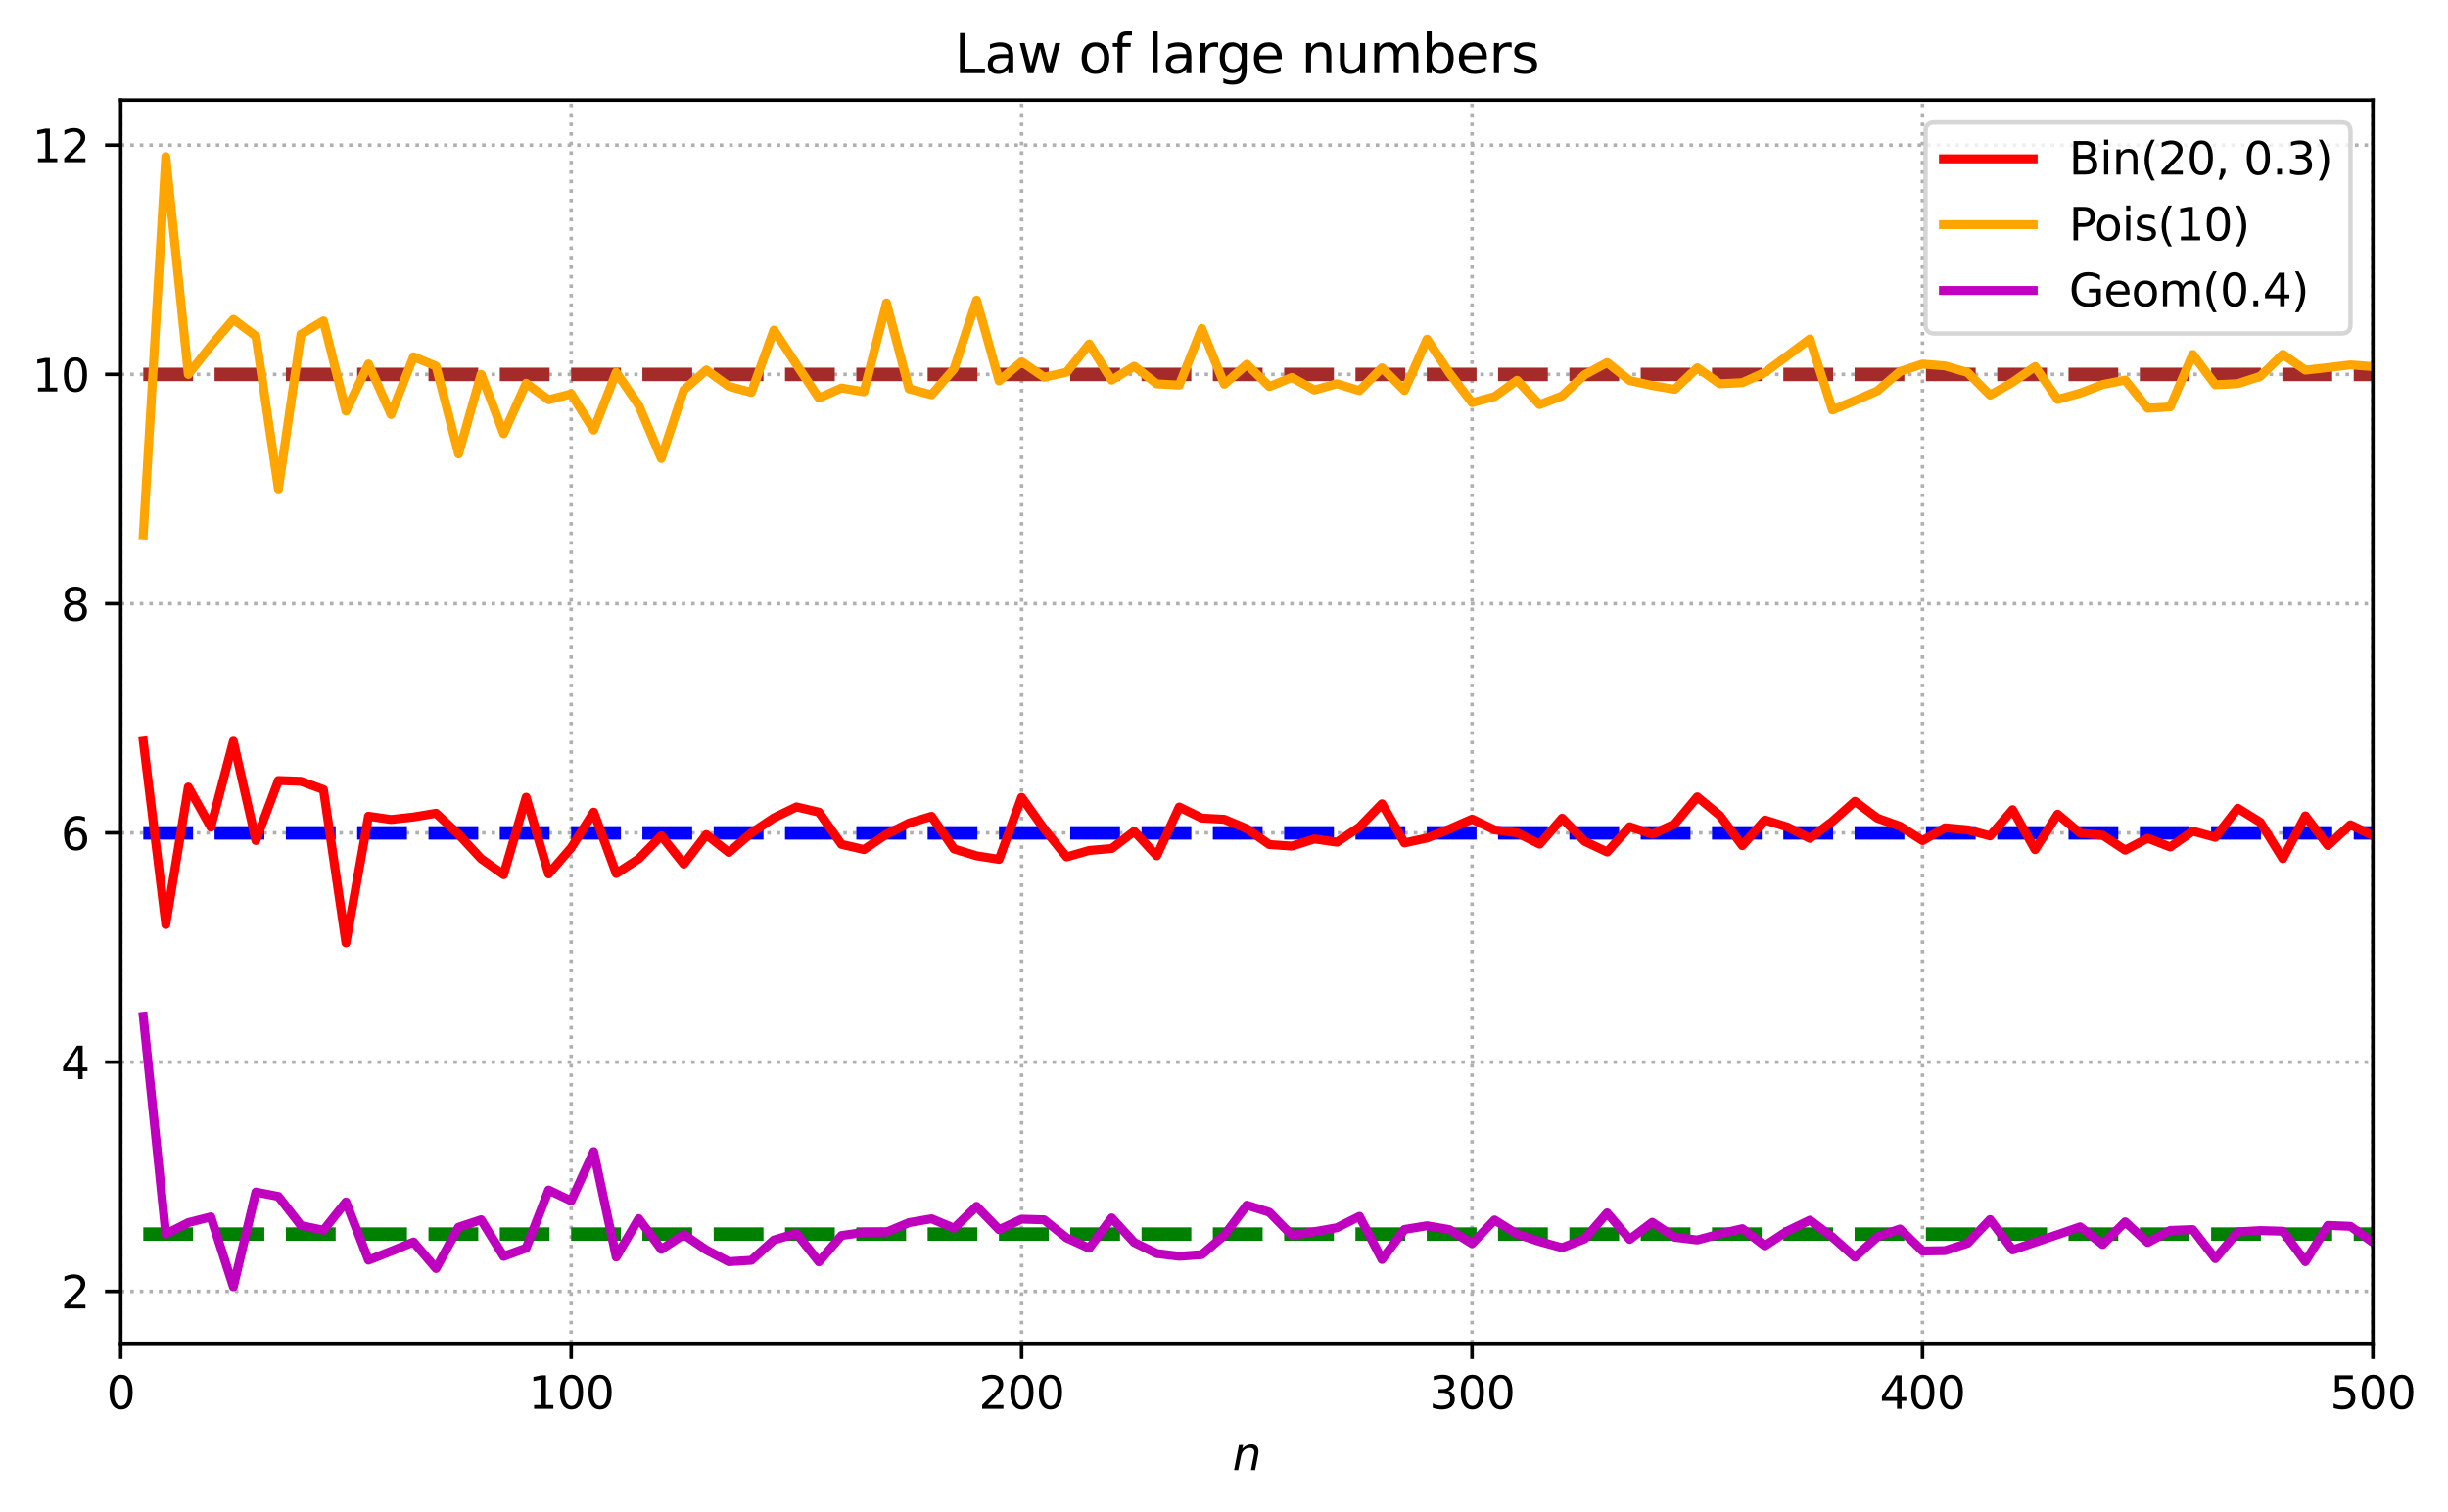<?xml version="1.0" encoding="utf-8" standalone="no"?>
<!DOCTYPE svg PUBLIC "-//W3C//DTD SVG 1.1//EN"
  "http://www.w3.org/Graphics/SVG/1.1/DTD/svg11.dtd">
<svg xmlns:xlink="http://www.w3.org/1999/xlink" width="545.869pt" height="337.074pt" viewBox="0 0 545.869 337.074" xmlns="http://www.w3.org/2000/svg" version="1.1">
 <defs>
  <style type="text/css">*{stroke-linejoin: round; stroke-linecap: butt}</style>
 </defs>
 <g id="figure_1">
  <g id="patch_1">
   <path d="M 0 337.074 
L 545.869 337.074 
L 545.869 0 
L 0 0 
z
" style="fill: #ffffff"/>
  </g>
  <g id="axes_1">
   <g id="patch_2">
    <path d="M 26.925 299.518 
L 529.125 299.518 
L 529.125 22.318 
L 26.925 22.318 
z
" style="fill: #ffffff"/>
   </g>
   <g id="matplotlib.axis_1">
    <g id="xtick_1">
     <g id="line2d_1">
      <path d="M 26.925 299.518 
L 26.925 22.318 
" clip-path="url(#p5596febbd7)" style="fill: none; stroke-dasharray: 0.8,1.32; stroke-dashoffset: 0; stroke: #b0b0b0; stroke-width: 0.8"/>
     </g>
     <g id="line2d_2">
      <defs>
       <path id="mf6dd2068f7" d="M 0 0 
L 0 3.5 
" style="stroke: #000000; stroke-width: 0.8"/>
      </defs>
      <g>
       <use xlink:href="#mf6dd2068f7" x="26.925" y="299.518" style="stroke: #000000; stroke-width: 0.8"/>
      </g>
     </g>
     <g id="text_1">
      <!-- 0 -->
      <g transform="translate(23.744 314.117) scale(0.1 -0.1)">
       <defs>
        <path id="DejaVuSans-30" d="M 2034 4250 
Q 1547 4250 1301 3770 
Q 1056 3291 1056 2328 
Q 1056 1369 1301 889 
Q 1547 409 2034 409 
Q 2525 409 2770 889 
Q 3016 1369 3016 2328 
Q 3016 3291 2770 3770 
Q 2525 4250 2034 4250 
z
M 2034 4750 
Q 2819 4750 3233 4129 
Q 3647 3509 3647 2328 
Q 3647 1150 3233 529 
Q 2819 -91 2034 -91 
Q 1250 -91 836 529 
Q 422 1150 422 2328 
Q 422 3509 836 4129 
Q 1250 4750 2034 4750 
z
" transform="scale(0.016)"/>
       </defs>
       <use xlink:href="#DejaVuSans-30"/>
      </g>
     </g>
    </g>
    <g id="xtick_2">
     <g id="line2d_3">
      <path d="M 127.365 299.518 
L 127.365 22.318 
" clip-path="url(#p5596febbd7)" style="fill: none; stroke-dasharray: 0.8,1.32; stroke-dashoffset: 0; stroke: #b0b0b0; stroke-width: 0.8"/>
     </g>
     <g id="line2d_4">
      <g>
       <use xlink:href="#mf6dd2068f7" x="127.365" y="299.518" style="stroke: #000000; stroke-width: 0.8"/>
      </g>
     </g>
     <g id="text_2">
      <!-- 100 -->
      <g transform="translate(117.821 314.117) scale(0.1 -0.1)">
       <defs>
        <path id="DejaVuSans-31" d="M 794 531 
L 1825 531 
L 1825 4091 
L 703 3866 
L 703 4441 
L 1819 4666 
L 2450 4666 
L 2450 531 
L 3481 531 
L 3481 0 
L 794 0 
L 794 531 
z
" transform="scale(0.016)"/>
       </defs>
       <use xlink:href="#DejaVuSans-31"/>
       <use xlink:href="#DejaVuSans-30" x="63.623"/>
       <use xlink:href="#DejaVuSans-30" x="127.246"/>
      </g>
     </g>
    </g>
    <g id="xtick_3">
     <g id="line2d_5">
      <path d="M 227.805 299.518 
L 227.805 22.318 
" clip-path="url(#p5596febbd7)" style="fill: none; stroke-dasharray: 0.8,1.32; stroke-dashoffset: 0; stroke: #b0b0b0; stroke-width: 0.8"/>
     </g>
     <g id="line2d_6">
      <g>
       <use xlink:href="#mf6dd2068f7" x="227.805" y="299.518" style="stroke: #000000; stroke-width: 0.8"/>
      </g>
     </g>
     <g id="text_3">
      <!-- 200 -->
      <g transform="translate(218.261 314.117) scale(0.1 -0.1)">
       <defs>
        <path id="DejaVuSans-32" d="M 1228 531 
L 3431 531 
L 3431 0 
L 469 0 
L 469 531 
Q 828 903 1448 1529 
Q 2069 2156 2228 2338 
Q 2531 2678 2651 2914 
Q 2772 3150 2772 3378 
Q 2772 3750 2511 3984 
Q 2250 4219 1831 4219 
Q 1534 4219 1204 4116 
Q 875 4013 500 3803 
L 500 4441 
Q 881 4594 1212 4672 
Q 1544 4750 1819 4750 
Q 2544 4750 2975 4387 
Q 3406 4025 3406 3419 
Q 3406 3131 3298 2873 
Q 3191 2616 2906 2266 
Q 2828 2175 2409 1742 
Q 1991 1309 1228 531 
z
" transform="scale(0.016)"/>
       </defs>
       <use xlink:href="#DejaVuSans-32"/>
       <use xlink:href="#DejaVuSans-30" x="63.623"/>
       <use xlink:href="#DejaVuSans-30" x="127.246"/>
      </g>
     </g>
    </g>
    <g id="xtick_4">
     <g id="line2d_7">
      <path d="M 328.245 299.518 
L 328.245 22.318 
" clip-path="url(#p5596febbd7)" style="fill: none; stroke-dasharray: 0.8,1.32; stroke-dashoffset: 0; stroke: #b0b0b0; stroke-width: 0.8"/>
     </g>
     <g id="line2d_8">
      <g>
       <use xlink:href="#mf6dd2068f7" x="328.245" y="299.518" style="stroke: #000000; stroke-width: 0.8"/>
      </g>
     </g>
     <g id="text_4">
      <!-- 300 -->
      <g transform="translate(318.701 314.117) scale(0.1 -0.1)">
       <defs>
        <path id="DejaVuSans-33" d="M 2597 2516 
Q 3050 2419 3304 2112 
Q 3559 1806 3559 1356 
Q 3559 666 3084 287 
Q 2609 -91 1734 -91 
Q 1441 -91 1130 -33 
Q 819 25 488 141 
L 488 750 
Q 750 597 1062 519 
Q 1375 441 1716 441 
Q 2309 441 2620 675 
Q 2931 909 2931 1356 
Q 2931 1769 2642 2001 
Q 2353 2234 1838 2234 
L 1294 2234 
L 1294 2753 
L 1863 2753 
Q 2328 2753 2575 2939 
Q 2822 3125 2822 3475 
Q 2822 3834 2567 4026 
Q 2313 4219 1838 4219 
Q 1578 4219 1281 4162 
Q 984 4106 628 3988 
L 628 4550 
Q 988 4650 1302 4700 
Q 1616 4750 1894 4750 
Q 2613 4750 3031 4423 
Q 3450 4097 3450 3541 
Q 3450 3153 3228 2886 
Q 3006 2619 2597 2516 
z
" transform="scale(0.016)"/>
       </defs>
       <use xlink:href="#DejaVuSans-33"/>
       <use xlink:href="#DejaVuSans-30" x="63.623"/>
       <use xlink:href="#DejaVuSans-30" x="127.246"/>
      </g>
     </g>
    </g>
    <g id="xtick_5">
     <g id="line2d_9">
      <path d="M 428.685 299.518 
L 428.685 22.318 
" clip-path="url(#p5596febbd7)" style="fill: none; stroke-dasharray: 0.8,1.32; stroke-dashoffset: 0; stroke: #b0b0b0; stroke-width: 0.8"/>
     </g>
     <g id="line2d_10">
      <g>
       <use xlink:href="#mf6dd2068f7" x="428.685" y="299.518" style="stroke: #000000; stroke-width: 0.8"/>
      </g>
     </g>
     <g id="text_5">
      <!-- 400 -->
      <g transform="translate(419.141 314.117) scale(0.1 -0.1)">
       <defs>
        <path id="DejaVuSans-34" d="M 2419 4116 
L 825 1625 
L 2419 1625 
L 2419 4116 
z
M 2253 4666 
L 3047 4666 
L 3047 1625 
L 3713 1625 
L 3713 1100 
L 3047 1100 
L 3047 0 
L 2419 0 
L 2419 1100 
L 313 1100 
L 313 1709 
L 2253 4666 
z
" transform="scale(0.016)"/>
       </defs>
       <use xlink:href="#DejaVuSans-34"/>
       <use xlink:href="#DejaVuSans-30" x="63.623"/>
       <use xlink:href="#DejaVuSans-30" x="127.246"/>
      </g>
     </g>
    </g>
    <g id="xtick_6">
     <g id="line2d_11">
      <path d="M 529.125 299.518 
L 529.125 22.318 
" clip-path="url(#p5596febbd7)" style="fill: none; stroke-dasharray: 0.8,1.32; stroke-dashoffset: 0; stroke: #b0b0b0; stroke-width: 0.8"/>
     </g>
     <g id="line2d_12">
      <g>
       <use xlink:href="#mf6dd2068f7" x="529.125" y="299.518" style="stroke: #000000; stroke-width: 0.8"/>
      </g>
     </g>
     <g id="text_6">
      <!-- 500 -->
      <g transform="translate(519.581 314.117) scale(0.1 -0.1)">
       <defs>
        <path id="DejaVuSans-35" d="M 691 4666 
L 3169 4666 
L 3169 4134 
L 1269 4134 
L 1269 2991 
Q 1406 3038 1543 3061 
Q 1681 3084 1819 3084 
Q 2600 3084 3056 2656 
Q 3513 2228 3513 1497 
Q 3513 744 3044 326 
Q 2575 -91 1722 -91 
Q 1428 -91 1123 -41 
Q 819 9 494 109 
L 494 744 
Q 775 591 1075 516 
Q 1375 441 1709 441 
Q 2250 441 2565 725 
Q 2881 1009 2881 1497 
Q 2881 1984 2565 2268 
Q 2250 2553 1709 2553 
Q 1456 2553 1204 2497 
Q 953 2441 691 2322 
L 691 4666 
z
" transform="scale(0.016)"/>
       </defs>
       <use xlink:href="#DejaVuSans-35"/>
       <use xlink:href="#DejaVuSans-30" x="63.623"/>
       <use xlink:href="#DejaVuSans-30" x="127.246"/>
      </g>
     </g>
    </g>
    <g id="text_7">
     <!-- $n$ -->
     <g transform="translate(274.825 327.795) scale(0.1 -0.1)">
      <defs>
       <path id="DejaVuSans-Oblique-6e" d="M 3566 2113 
L 3156 0 
L 2578 0 
L 2988 2091 
Q 3016 2238 3031 2350 
Q 3047 2463 3047 2528 
Q 3047 2791 2881 2937 
Q 2716 3084 2419 3084 
Q 1956 3084 1622 2776 
Q 1288 2469 1184 1941 
L 800 0 
L 225 0 
L 903 3500 
L 1478 3500 
L 1363 2950 
Q 1603 3253 1940 3418 
Q 2278 3584 2650 3584 
Q 3113 3584 3367 3334 
Q 3622 3084 3622 2631 
Q 3622 2519 3608 2391 
Q 3594 2263 3566 2113 
z
" transform="scale(0.016)"/>
      </defs>
      <use xlink:href="#DejaVuSans-Oblique-6e"/>
     </g>
    </g>
   </g>
   <g id="matplotlib.axis_2">
    <g id="ytick_1">
     <g id="line2d_13">
      <path d="M 26.925 287.94 
L 529.125 287.94 
" clip-path="url(#p5596febbd7)" style="fill: none; stroke-dasharray: 0.8,1.32; stroke-dashoffset: 0; stroke: #b0b0b0; stroke-width: 0.8"/>
     </g>
     <g id="line2d_14">
      <defs>
       <path id="md8f1f4a4c4" d="M 0 0 
L -3.5 0 
" style="stroke: #000000; stroke-width: 0.8"/>
      </defs>
      <g>
       <use xlink:href="#md8f1f4a4c4" x="26.925" y="287.94" style="stroke: #000000; stroke-width: 0.8"/>
      </g>
     </g>
     <g id="text_8">
      <!-- 2 -->
      <g transform="translate(13.562 291.74) scale(0.1 -0.1)">
       <use xlink:href="#DejaVuSans-32"/>
      </g>
     </g>
    </g>
    <g id="ytick_2">
     <g id="line2d_15">
      <path d="M 26.925 236.825 
L 529.125 236.825 
" clip-path="url(#p5596febbd7)" style="fill: none; stroke-dasharray: 0.8,1.32; stroke-dashoffset: 0; stroke: #b0b0b0; stroke-width: 0.8"/>
     </g>
     <g id="line2d_16">
      <g>
       <use xlink:href="#md8f1f4a4c4" x="26.925" y="236.825" style="stroke: #000000; stroke-width: 0.8"/>
      </g>
     </g>
     <g id="text_9">
      <!-- 4 -->
      <g transform="translate(13.562 240.624) scale(0.1 -0.1)">
       <use xlink:href="#DejaVuSans-34"/>
      </g>
     </g>
    </g>
    <g id="ytick_3">
     <g id="line2d_17">
      <path d="M 26.925 185.709 
L 529.125 185.709 
" clip-path="url(#p5596febbd7)" style="fill: none; stroke-dasharray: 0.8,1.32; stroke-dashoffset: 0; stroke: #b0b0b0; stroke-width: 0.8"/>
     </g>
     <g id="line2d_18">
      <g>
       <use xlink:href="#md8f1f4a4c4" x="26.925" y="185.709" style="stroke: #000000; stroke-width: 0.8"/>
      </g>
     </g>
     <g id="text_10">
      <!-- 6 -->
      <g transform="translate(13.562 189.508) scale(0.1 -0.1)">
       <defs>
        <path id="DejaVuSans-36" d="M 2113 2584 
Q 1688 2584 1439 2293 
Q 1191 2003 1191 1497 
Q 1191 994 1439 701 
Q 1688 409 2113 409 
Q 2538 409 2786 701 
Q 3034 994 3034 1497 
Q 3034 2003 2786 2293 
Q 2538 2584 2113 2584 
z
M 3366 4563 
L 3366 3988 
Q 3128 4100 2886 4159 
Q 2644 4219 2406 4219 
Q 1781 4219 1451 3797 
Q 1122 3375 1075 2522 
Q 1259 2794 1537 2939 
Q 1816 3084 2150 3084 
Q 2853 3084 3261 2657 
Q 3669 2231 3669 1497 
Q 3669 778 3244 343 
Q 2819 -91 2113 -91 
Q 1303 -91 875 529 
Q 447 1150 447 2328 
Q 447 3434 972 4092 
Q 1497 4750 2381 4750 
Q 2619 4750 2861 4703 
Q 3103 4656 3366 4563 
z
" transform="scale(0.016)"/>
       </defs>
       <use xlink:href="#DejaVuSans-36"/>
      </g>
     </g>
    </g>
    <g id="ytick_4">
     <g id="line2d_19">
      <path d="M 26.925 134.594 
L 529.125 134.594 
" clip-path="url(#p5596febbd7)" style="fill: none; stroke-dasharray: 0.8,1.32; stroke-dashoffset: 0; stroke: #b0b0b0; stroke-width: 0.8"/>
     </g>
     <g id="line2d_20">
      <g>
       <use xlink:href="#md8f1f4a4c4" x="26.925" y="134.594" style="stroke: #000000; stroke-width: 0.8"/>
      </g>
     </g>
     <g id="text_11">
      <!-- 8 -->
      <g transform="translate(13.562 138.393) scale(0.1 -0.1)">
       <defs>
        <path id="DejaVuSans-38" d="M 2034 2216 
Q 1584 2216 1326 1975 
Q 1069 1734 1069 1313 
Q 1069 891 1326 650 
Q 1584 409 2034 409 
Q 2484 409 2743 651 
Q 3003 894 3003 1313 
Q 3003 1734 2745 1975 
Q 2488 2216 2034 2216 
z
M 1403 2484 
Q 997 2584 770 2862 
Q 544 3141 544 3541 
Q 544 4100 942 4425 
Q 1341 4750 2034 4750 
Q 2731 4750 3128 4425 
Q 3525 4100 3525 3541 
Q 3525 3141 3298 2862 
Q 3072 2584 2669 2484 
Q 3125 2378 3379 2068 
Q 3634 1759 3634 1313 
Q 3634 634 3220 271 
Q 2806 -91 2034 -91 
Q 1263 -91 848 271 
Q 434 634 434 1313 
Q 434 1759 690 2068 
Q 947 2378 1403 2484 
z
M 1172 3481 
Q 1172 3119 1398 2916 
Q 1625 2713 2034 2713 
Q 2441 2713 2670 2916 
Q 2900 3119 2900 3481 
Q 2900 3844 2670 4047 
Q 2441 4250 2034 4250 
Q 1625 4250 1398 4047 
Q 1172 3844 1172 3481 
z
" transform="scale(0.016)"/>
       </defs>
       <use xlink:href="#DejaVuSans-38"/>
      </g>
     </g>
    </g>
    <g id="ytick_5">
     <g id="line2d_21">
      <path d="M 26.925 83.478 
L 529.125 83.478 
" clip-path="url(#p5596febbd7)" style="fill: none; stroke-dasharray: 0.8,1.32; stroke-dashoffset: 0; stroke: #b0b0b0; stroke-width: 0.8"/>
     </g>
     <g id="line2d_22">
      <g>
       <use xlink:href="#md8f1f4a4c4" x="26.925" y="83.478" style="stroke: #000000; stroke-width: 0.8"/>
      </g>
     </g>
     <g id="text_12">
      <!-- 10 -->
      <g transform="translate(7.2 87.277) scale(0.1 -0.1)">
       <use xlink:href="#DejaVuSans-31"/>
       <use xlink:href="#DejaVuSans-30" x="63.623"/>
      </g>
     </g>
    </g>
    <g id="ytick_6">
     <g id="line2d_23">
      <path d="M 26.925 32.362 
L 529.125 32.362 
" clip-path="url(#p5596febbd7)" style="fill: none; stroke-dasharray: 0.8,1.32; stroke-dashoffset: 0; stroke: #b0b0b0; stroke-width: 0.8"/>
     </g>
     <g id="line2d_24">
      <g>
       <use xlink:href="#md8f1f4a4c4" x="26.925" y="32.362" style="stroke: #000000; stroke-width: 0.8"/>
      </g>
     </g>
     <g id="text_13">
      <!-- 12 -->
      <g transform="translate(7.2 36.162) scale(0.1 -0.1)">
       <use xlink:href="#DejaVuSans-31"/>
       <use xlink:href="#DejaVuSans-32" x="63.623"/>
      </g>
     </g>
    </g>
   </g>
   <g id="line2d_25">
    <path d="M 31.947 185.709 
L 529.125 185.709 
" clip-path="url(#p5596febbd7)" style="fill: none; stroke-dasharray: 11.1,4.8; stroke-dashoffset: 0; stroke: #0000ff; stroke-width: 3"/>
   </g>
   <g id="line2d_26">
    <path d="M 31.947 165.263 
L 36.969 206.155 
L 41.991 175.486 
L 47.013 184.431 
L 52.035 165.263 
L 57.057 187.413 
L 62.079 174.026 
L 67.101 174.208 
L 72.123 176.054 
L 77.145 210.245 
L 82.167 181.992 
L 87.189 182.727 
L 92.211 182.17 
L 97.233 181.328 
L 102.255 186.05 
L 107.277 191.46 
L 112.299 195.03 
L 117.321 177.758 
L 122.343 194.856 
L 127.365 189.032 
L 132.387 181.084 
L 137.409 194.771 
L 142.431 191.487 
L 147.453 186.348 
L 152.475 192.661 
L 157.497 186.102 
L 162.519 190.063 
L 167.541 185.709 
L 172.563 182.36 
L 177.585 179.916 
L 182.607 181.092 
L 187.629 188.265 
L 192.651 189.427 
L 197.673 186.01 
L 202.695 183.519 
L 207.717 182.018 
L 212.739 189.301 
L 217.761 190.821 
L 222.783 191.607 
L 227.805 177.786 
L 232.827 184.836 
L 237.849 191.064 
L 242.871 189.632 
L 247.893 189.194 
L 252.915 185.368 
L 257.937 190.821 
L 262.959 179.945 
L 267.981 182.408 
L 273.003 182.684 
L 278.025 184.789 
L 283.047 188.315 
L 288.069 188.658 
L 293.091 187.059 
L 298.113 187.792 
L 303.135 184.408 
L 308.157 179.228 
L 313.179 187.951 
L 318.201 186.855 
L 323.223 184.843 
L 328.245 182.642 
L 333.267 185.039 
L 338.289 185.709 
L 343.311 188.224 
L 348.333 182.435 
L 353.355 187.597 
L 358.377 189.969 
L 363.399 184.336 
L 368.421 186.01 
L 373.443 183.709 
L 378.465 177.677 
L 383.487 181.822 
L 388.509 188.549 
L 393.531 182.838 
L 398.553 184.397 
L 403.575 186.936 
L 408.597 183.153 
L 413.619 178.673 
L 418.641 182.433 
L 423.663 184.221 
L 428.685 187.434 
L 433.707 184.573 
L 438.729 185.024 
L 443.751 186.387 
L 448.773 180.537 
L 453.795 189.438 
L 458.817 181.549 
L 463.839 185.768 
L 468.861 186.232 
L 473.883 189.557 
L 478.905 186.902 
L 483.927 188.855 
L 488.949 185.32 
L 493.971 186.699 
L 498.993 180.217 
L 504.015 183.342 
L 509.037 191.46 
L 514.059 181.915 
L 519.081 188.526 
L 524.103 183.902 
L 529.125 186.323 
" clip-path="url(#p5596febbd7)" style="fill: none; stroke: #ff0000; stroke-width: 2; stroke-linecap: square"/>
   </g>
   <g id="line2d_27">
    <path d="M 31.947 83.478 
L 529.125 83.478 
" clip-path="url(#p5596febbd7)" style="fill: none; stroke-dasharray: 11.1,4.8; stroke-dashoffset: 0; stroke: #a52a2a; stroke-width: 3"/>
   </g>
   <g id="line2d_28">
    <path d="M 31.947 119.259 
L 36.969 34.918 
L 41.991 83.478 
L 47.013 77.089 
L 52.035 71.21 
L 57.057 74.959 
L 62.079 109.036 
L 67.101 74.533 
L 72.123 71.551 
L 77.145 91.656 
L 82.167 81.155 
L 87.189 92.423 
L 92.211 79.546 
L 97.233 81.652 
L 102.255 101.198 
L 107.277 83.478 
L 112.299 96.708 
L 117.321 85.466 
L 122.343 89.128 
L 127.365 87.823 
L 132.387 95.892 
L 137.409 83.013 
L 142.431 90.367 
L 147.453 102.22 
L 152.475 86.954 
L 157.497 82.495 
L 162.519 86.128 
L 167.541 87.494 
L 172.563 73.607 
L 177.585 81.263 
L 182.607 88.754 
L 187.629 86.513 
L 192.651 87.35 
L 197.673 67.542 
L 202.695 86.691 
L 207.717 88.022 
L 212.739 82.235 
L 217.761 66.933 
L 222.783 84.92 
L 227.805 80.667 
L 232.827 84.101 
L 237.849 82.991 
L 242.871 76.702 
L 247.893 84.756 
L 252.915 81.661 
L 257.937 85.589 
L 262.959 85.871 
L 267.981 73.255 
L 273.003 85.669 
L 278.025 81.229 
L 283.047 86.184 
L 288.069 84.166 
L 293.091 86.95 
L 298.113 85.56 
L 303.135 87.103 
L 308.157 82.018 
L 313.179 87.065 
L 318.201 75.634 
L 323.223 83.218 
L 328.245 89.782 
L 333.267 88.422 
L 338.289 84.797 
L 343.311 90.212 
L 348.333 88.27 
L 353.355 83.557 
L 358.377 80.845 
L 363.399 84.851 
L 368.421 85.959 
L 373.443 86.812 
L 378.465 82.018 
L 383.487 85.566 
L 388.509 85.324 
L 393.531 83.058 
L 398.553 79.333 
L 403.575 75.572 
L 408.597 91.414 
L 413.619 89.32 
L 418.641 87.148 
L 423.663 82.831 
L 428.685 81.178 
L 433.707 81.585 
L 438.729 83.042 
L 443.751 88.097 
L 448.773 85.243 
L 453.795 81.734 
L 458.817 89.065 
L 463.839 87.649 
L 468.861 85.743 
L 473.883 84.741 
L 478.905 91.032 
L 483.927 90.724 
L 488.949 79.033 
L 493.971 85.786 
L 498.993 85.544 
L 504.015 83.908 
L 509.037 79.005 
L 514.059 82.529 
L 519.081 81.965 
L 524.103 81.361 
L 529.125 81.74 
" clip-path="url(#p5596febbd7)" style="fill: none; stroke: #ffa500; stroke-width: 2; stroke-linecap: square"/>
   </g>
   <g id="line2d_29">
    <path d="M 31.947 275.162 
L 529.125 275.162 
" clip-path="url(#p5596febbd7)" style="fill: none; stroke-dasharray: 11.1,4.8; stroke-dashoffset: 0; stroke: #008000; stroke-width: 3"/>
   </g>
   <g id="line2d_30">
    <path d="M 31.947 226.602 
L 36.969 275.162 
L 41.991 272.606 
L 47.013 271.328 
L 52.035 286.918 
L 57.057 265.79 
L 62.079 266.764 
L 67.101 273.245 
L 72.123 274.31 
L 77.145 268.005 
L 82.167 280.97 
L 87.189 278.995 
L 92.211 276.931 
L 97.233 282.829 
L 102.255 273.628 
L 107.277 271.967 
L 112.299 280.123 
L 117.321 278.285 
L 122.343 265.342 
L 127.365 267.75 
L 132.387 256.784 
L 137.409 280.273 
L 142.431 271.717 
L 147.453 278.569 
L 152.475 275.264 
L 157.497 278.7 
L 162.519 281.314 
L 167.541 281.003 
L 172.563 276.483 
L 177.585 274.991 
L 182.607 281.345 
L 187.629 275.481 
L 192.651 274.774 
L 197.673 274.711 
L 202.695 272.606 
L 207.717 271.754 
L 212.739 273.849 
L 217.761 268.974 
L 222.783 274.179 
L 227.805 271.839 
L 232.827 271.982 
L 237.849 276.013 
L 242.871 278.312 
L 247.893 271.56 
L 252.915 277.036 
L 257.937 279.495 
L 262.959 280.11 
L 267.981 279.741 
L 273.003 275.422 
L 278.025 268.721 
L 283.047 270.301 
L 288.069 275.456 
L 293.091 274.631 
L 298.113 273.742 
L 303.135 271.212 
L 308.157 280.821 
L 313.179 274.13 
L 318.201 273.311 
L 323.223 274.165 
L 328.245 277.291 
L 333.267 272.019 
L 338.289 275.162 
L 343.311 276.825 
L 348.333 278.197 
L 353.355 276.223 
L 358.377 270.437 
L 363.399 276.344 
L 368.421 272.531 
L 373.443 275.865 
L 378.465 276.476 
L 383.487 275.126 
L 388.509 273.955 
L 393.531 277.787 
L 398.553 274.471 
L 403.575 272.061 
L 408.597 275.834 
L 413.619 280.306 
L 418.641 275.751 
L 423.663 274.029 
L 428.685 278.931 
L 433.707 278.853 
L 438.729 277.219 
L 443.751 271.928 
L 448.773 278.691 
L 453.795 276.996 
L 458.817 275.28 
L 463.839 273.546 
L 468.861 277.485 
L 473.883 272.433 
L 478.905 277.036 
L 483.927 274.347 
L 488.949 274.161 
L 493.971 280.63 
L 498.993 274.672 
L 504.015 274.381 
L 509.037 274.523 
L 514.059 281.301 
L 519.081 273.232 
L 524.103 273.432 
L 529.125 277.002 
" clip-path="url(#p5596febbd7)" style="fill: none; stroke: #bf00bf; stroke-width: 2; stroke-linecap: square"/>
   </g>
   <g id="patch_3">
    <path d="M 26.925 299.518 
L 26.925 22.318 
" style="fill: none; stroke: #000000; stroke-width: 0.8; stroke-linejoin: miter; stroke-linecap: square"/>
   </g>
   <g id="patch_4">
    <path d="M 529.125 299.518 
L 529.125 22.318 
" style="fill: none; stroke: #000000; stroke-width: 0.8; stroke-linejoin: miter; stroke-linecap: square"/>
   </g>
   <g id="patch_5">
    <path d="M 26.925 299.518 
L 529.125 299.518 
" style="fill: none; stroke: #000000; stroke-width: 0.8; stroke-linejoin: miter; stroke-linecap: square"/>
   </g>
   <g id="patch_6">
    <path d="M 26.925 22.318 
L 529.125 22.318 
" style="fill: none; stroke: #000000; stroke-width: 0.8; stroke-linejoin: miter; stroke-linecap: square"/>
   </g>
   <g id="text_14">
    <!-- Law of large numbers -->
    <g transform="translate(212.845 16.318) scale(0.12 -0.12)">
     <defs>
      <path id="DejaVuSans-4c" d="M 628 4666 
L 1259 4666 
L 1259 531 
L 3531 531 
L 3531 0 
L 628 0 
L 628 4666 
z
" transform="scale(0.016)"/>
      <path id="DejaVuSans-61" d="M 2194 1759 
Q 1497 1759 1228 1600 
Q 959 1441 959 1056 
Q 959 750 1161 570 
Q 1363 391 1709 391 
Q 2188 391 2477 730 
Q 2766 1069 2766 1631 
L 2766 1759 
L 2194 1759 
z
M 3341 1997 
L 3341 0 
L 2766 0 
L 2766 531 
Q 2569 213 2275 61 
Q 1981 -91 1556 -91 
Q 1019 -91 701 211 
Q 384 513 384 1019 
Q 384 1609 779 1909 
Q 1175 2209 1959 2209 
L 2766 2209 
L 2766 2266 
Q 2766 2663 2505 2880 
Q 2244 3097 1772 3097 
Q 1472 3097 1187 3025 
Q 903 2953 641 2809 
L 641 3341 
Q 956 3463 1253 3523 
Q 1550 3584 1831 3584 
Q 2591 3584 2966 3190 
Q 3341 2797 3341 1997 
z
" transform="scale(0.016)"/>
      <path id="DejaVuSans-77" d="M 269 3500 
L 844 3500 
L 1563 769 
L 2278 3500 
L 2956 3500 
L 3675 769 
L 4391 3500 
L 4966 3500 
L 4050 0 
L 3372 0 
L 2619 2869 
L 1863 0 
L 1184 0 
L 269 3500 
z
" transform="scale(0.016)"/>
      <path id="DejaVuSans-20" transform="scale(0.016)"/>
      <path id="DejaVuSans-6f" d="M 1959 3097 
Q 1497 3097 1228 2736 
Q 959 2375 959 1747 
Q 959 1119 1226 758 
Q 1494 397 1959 397 
Q 2419 397 2687 759 
Q 2956 1122 2956 1747 
Q 2956 2369 2687 2733 
Q 2419 3097 1959 3097 
z
M 1959 3584 
Q 2709 3584 3137 3096 
Q 3566 2609 3566 1747 
Q 3566 888 3137 398 
Q 2709 -91 1959 -91 
Q 1206 -91 779 398 
Q 353 888 353 1747 
Q 353 2609 779 3096 
Q 1206 3584 1959 3584 
z
" transform="scale(0.016)"/>
      <path id="DejaVuSans-66" d="M 2375 4863 
L 2375 4384 
L 1825 4384 
Q 1516 4384 1395 4259 
Q 1275 4134 1275 3809 
L 1275 3500 
L 2222 3500 
L 2222 3053 
L 1275 3053 
L 1275 0 
L 697 0 
L 697 3053 
L 147 3053 
L 147 3500 
L 697 3500 
L 697 3744 
Q 697 4328 969 4595 
Q 1241 4863 1831 4863 
L 2375 4863 
z
" transform="scale(0.016)"/>
      <path id="DejaVuSans-6c" d="M 603 4863 
L 1178 4863 
L 1178 0 
L 603 0 
L 603 4863 
z
" transform="scale(0.016)"/>
      <path id="DejaVuSans-72" d="M 2631 2963 
Q 2534 3019 2420 3045 
Q 2306 3072 2169 3072 
Q 1681 3072 1420 2755 
Q 1159 2438 1159 1844 
L 1159 0 
L 581 0 
L 581 3500 
L 1159 3500 
L 1159 2956 
Q 1341 3275 1631 3429 
Q 1922 3584 2338 3584 
Q 2397 3584 2469 3576 
Q 2541 3569 2628 3553 
L 2631 2963 
z
" transform="scale(0.016)"/>
      <path id="DejaVuSans-67" d="M 2906 1791 
Q 2906 2416 2648 2759 
Q 2391 3103 1925 3103 
Q 1463 3103 1205 2759 
Q 947 2416 947 1791 
Q 947 1169 1205 825 
Q 1463 481 1925 481 
Q 2391 481 2648 825 
Q 2906 1169 2906 1791 
z
M 3481 434 
Q 3481 -459 3084 -895 
Q 2688 -1331 1869 -1331 
Q 1566 -1331 1297 -1286 
Q 1028 -1241 775 -1147 
L 775 -588 
Q 1028 -725 1275 -790 
Q 1522 -856 1778 -856 
Q 2344 -856 2625 -561 
Q 2906 -266 2906 331 
L 2906 616 
Q 2728 306 2450 153 
Q 2172 0 1784 0 
Q 1141 0 747 490 
Q 353 981 353 1791 
Q 353 2603 747 3093 
Q 1141 3584 1784 3584 
Q 2172 3584 2450 3431 
Q 2728 3278 2906 2969 
L 2906 3500 
L 3481 3500 
L 3481 434 
z
" transform="scale(0.016)"/>
      <path id="DejaVuSans-65" d="M 3597 1894 
L 3597 1613 
L 953 1613 
Q 991 1019 1311 708 
Q 1631 397 2203 397 
Q 2534 397 2845 478 
Q 3156 559 3463 722 
L 3463 178 
Q 3153 47 2828 -22 
Q 2503 -91 2169 -91 
Q 1331 -91 842 396 
Q 353 884 353 1716 
Q 353 2575 817 3079 
Q 1281 3584 2069 3584 
Q 2775 3584 3186 3129 
Q 3597 2675 3597 1894 
z
M 3022 2063 
Q 3016 2534 2758 2815 
Q 2500 3097 2075 3097 
Q 1594 3097 1305 2825 
Q 1016 2553 972 2059 
L 3022 2063 
z
" transform="scale(0.016)"/>
      <path id="DejaVuSans-6e" d="M 3513 2113 
L 3513 0 
L 2938 0 
L 2938 2094 
Q 2938 2591 2744 2837 
Q 2550 3084 2163 3084 
Q 1697 3084 1428 2787 
Q 1159 2491 1159 1978 
L 1159 0 
L 581 0 
L 581 3500 
L 1159 3500 
L 1159 2956 
Q 1366 3272 1645 3428 
Q 1925 3584 2291 3584 
Q 2894 3584 3203 3211 
Q 3513 2838 3513 2113 
z
" transform="scale(0.016)"/>
      <path id="DejaVuSans-75" d="M 544 1381 
L 544 3500 
L 1119 3500 
L 1119 1403 
Q 1119 906 1312 657 
Q 1506 409 1894 409 
Q 2359 409 2629 706 
Q 2900 1003 2900 1516 
L 2900 3500 
L 3475 3500 
L 3475 0 
L 2900 0 
L 2900 538 
Q 2691 219 2414 64 
Q 2138 -91 1772 -91 
Q 1169 -91 856 284 
Q 544 659 544 1381 
z
M 1991 3584 
L 1991 3584 
z
" transform="scale(0.016)"/>
      <path id="DejaVuSans-6d" d="M 3328 2828 
Q 3544 3216 3844 3400 
Q 4144 3584 4550 3584 
Q 5097 3584 5394 3201 
Q 5691 2819 5691 2113 
L 5691 0 
L 5113 0 
L 5113 2094 
Q 5113 2597 4934 2840 
Q 4756 3084 4391 3084 
Q 3944 3084 3684 2787 
Q 3425 2491 3425 1978 
L 3425 0 
L 2847 0 
L 2847 2094 
Q 2847 2600 2669 2842 
Q 2491 3084 2119 3084 
Q 1678 3084 1418 2786 
Q 1159 2488 1159 1978 
L 1159 0 
L 581 0 
L 581 3500 
L 1159 3500 
L 1159 2956 
Q 1356 3278 1631 3431 
Q 1906 3584 2284 3584 
Q 2666 3584 2933 3390 
Q 3200 3197 3328 2828 
z
" transform="scale(0.016)"/>
      <path id="DejaVuSans-62" d="M 3116 1747 
Q 3116 2381 2855 2742 
Q 2594 3103 2138 3103 
Q 1681 3103 1420 2742 
Q 1159 2381 1159 1747 
Q 1159 1113 1420 752 
Q 1681 391 2138 391 
Q 2594 391 2855 752 
Q 3116 1113 3116 1747 
z
M 1159 2969 
Q 1341 3281 1617 3432 
Q 1894 3584 2278 3584 
Q 2916 3584 3314 3078 
Q 3713 2572 3713 1747 
Q 3713 922 3314 415 
Q 2916 -91 2278 -91 
Q 1894 -91 1617 61 
Q 1341 213 1159 525 
L 1159 0 
L 581 0 
L 581 4863 
L 1159 4863 
L 1159 2969 
z
" transform="scale(0.016)"/>
      <path id="DejaVuSans-73" d="M 2834 3397 
L 2834 2853 
Q 2591 2978 2328 3040 
Q 2066 3103 1784 3103 
Q 1356 3103 1142 2972 
Q 928 2841 928 2578 
Q 928 2378 1081 2264 
Q 1234 2150 1697 2047 
L 1894 2003 
Q 2506 1872 2764 1633 
Q 3022 1394 3022 966 
Q 3022 478 2636 193 
Q 2250 -91 1575 -91 
Q 1294 -91 989 -36 
Q 684 19 347 128 
L 347 722 
Q 666 556 975 473 
Q 1284 391 1588 391 
Q 1994 391 2212 530 
Q 2431 669 2431 922 
Q 2431 1156 2273 1281 
Q 2116 1406 1581 1522 
L 1381 1569 
Q 847 1681 609 1914 
Q 372 2147 372 2553 
Q 372 3047 722 3315 
Q 1072 3584 1716 3584 
Q 2034 3584 2315 3537 
Q 2597 3491 2834 3397 
z
" transform="scale(0.016)"/>
     </defs>
     <use xlink:href="#DejaVuSans-4c"/>
     <use xlink:href="#DejaVuSans-61" x="55.713"/>
     <use xlink:href="#DejaVuSans-77" x="116.992"/>
     <use xlink:href="#DejaVuSans-20" x="198.779"/>
     <use xlink:href="#DejaVuSans-6f" x="230.566"/>
     <use xlink:href="#DejaVuSans-66" x="291.748"/>
     <use xlink:href="#DejaVuSans-20" x="326.953"/>
     <use xlink:href="#DejaVuSans-6c" x="358.74"/>
     <use xlink:href="#DejaVuSans-61" x="386.523"/>
     <use xlink:href="#DejaVuSans-72" x="447.803"/>
     <use xlink:href="#DejaVuSans-67" x="487.166"/>
     <use xlink:href="#DejaVuSans-65" x="550.643"/>
     <use xlink:href="#DejaVuSans-20" x="612.166"/>
     <use xlink:href="#DejaVuSans-6e" x="643.953"/>
     <use xlink:href="#DejaVuSans-75" x="707.332"/>
     <use xlink:href="#DejaVuSans-6d" x="770.711"/>
     <use xlink:href="#DejaVuSans-62" x="868.123"/>
     <use xlink:href="#DejaVuSans-65" x="931.6"/>
     <use xlink:href="#DejaVuSans-72" x="993.123"/>
     <use xlink:href="#DejaVuSans-73" x="1034.236"/>
    </g>
   </g>
   <g id="legend_1">
    <g id="patch_7">
     <path d="M 431.361 74.353 
L 522.125 74.353 
Q 524.125 74.353 524.125 72.353 
L 524.125 29.318 
Q 524.125 27.318 522.125 27.318 
L 431.361 27.318 
Q 429.361 27.318 429.361 29.318 
L 429.361 72.353 
Q 429.361 74.353 431.361 74.353 
z
" style="fill: #ffffff; opacity: 0.8; stroke: #cccccc; stroke-linejoin: miter"/>
    </g>
    <g id="line2d_31">
     <path d="M 433.361 35.417 
L 443.361 35.417 
L 453.361 35.417 
" style="fill: none; stroke: #ff0000; stroke-width: 2; stroke-linecap: square"/>
    </g>
    <g id="text_15">
     <!-- Bin(20, 0.3) -->
     <g transform="translate(461.361 38.917) scale(0.1 -0.1)">
      <defs>
       <path id="DejaVuSans-42" d="M 1259 2228 
L 1259 519 
L 2272 519 
Q 2781 519 3026 730 
Q 3272 941 3272 1375 
Q 3272 1813 3026 2020 
Q 2781 2228 2272 2228 
L 1259 2228 
z
M 1259 4147 
L 1259 2741 
L 2194 2741 
Q 2656 2741 2882 2914 
Q 3109 3088 3109 3444 
Q 3109 3797 2882 3972 
Q 2656 4147 2194 4147 
L 1259 4147 
z
M 628 4666 
L 2241 4666 
Q 2963 4666 3353 4366 
Q 3744 4066 3744 3513 
Q 3744 3084 3544 2831 
Q 3344 2578 2956 2516 
Q 3422 2416 3680 2098 
Q 3938 1781 3938 1306 
Q 3938 681 3513 340 
Q 3088 0 2303 0 
L 628 0 
L 628 4666 
z
" transform="scale(0.016)"/>
       <path id="DejaVuSans-69" d="M 603 3500 
L 1178 3500 
L 1178 0 
L 603 0 
L 603 3500 
z
M 603 4863 
L 1178 4863 
L 1178 4134 
L 603 4134 
L 603 4863 
z
" transform="scale(0.016)"/>
       <path id="DejaVuSans-28" d="M 1984 4856 
Q 1566 4138 1362 3434 
Q 1159 2731 1159 2009 
Q 1159 1288 1364 580 
Q 1569 -128 1984 -844 
L 1484 -844 
Q 1016 -109 783 600 
Q 550 1309 550 2009 
Q 550 2706 781 3412 
Q 1013 4119 1484 4856 
L 1984 4856 
z
" transform="scale(0.016)"/>
       <path id="DejaVuSans-2c" d="M 750 794 
L 1409 794 
L 1409 256 
L 897 -744 
L 494 -744 
L 750 256 
L 750 794 
z
" transform="scale(0.016)"/>
       <path id="DejaVuSans-2e" d="M 684 794 
L 1344 794 
L 1344 0 
L 684 0 
L 684 794 
z
" transform="scale(0.016)"/>
       <path id="DejaVuSans-29" d="M 513 4856 
L 1013 4856 
Q 1481 4119 1714 3412 
Q 1947 2706 1947 2009 
Q 1947 1309 1714 600 
Q 1481 -109 1013 -844 
L 513 -844 
Q 928 -128 1133 580 
Q 1338 1288 1338 2009 
Q 1338 2731 1133 3434 
Q 928 4138 513 4856 
z
" transform="scale(0.016)"/>
      </defs>
      <use xlink:href="#DejaVuSans-42"/>
      <use xlink:href="#DejaVuSans-69" x="68.604"/>
      <use xlink:href="#DejaVuSans-6e" x="96.387"/>
      <use xlink:href="#DejaVuSans-28" x="159.766"/>
      <use xlink:href="#DejaVuSans-32" x="198.779"/>
      <use xlink:href="#DejaVuSans-30" x="262.402"/>
      <use xlink:href="#DejaVuSans-2c" x="326.025"/>
      <use xlink:href="#DejaVuSans-20" x="357.812"/>
      <use xlink:href="#DejaVuSans-30" x="389.6"/>
      <use xlink:href="#DejaVuSans-2e" x="453.223"/>
      <use xlink:href="#DejaVuSans-33" x="485.01"/>
      <use xlink:href="#DejaVuSans-29" x="548.633"/>
     </g>
    </g>
    <g id="line2d_32">
     <path d="M 433.361 50.095 
L 443.361 50.095 
L 453.361 50.095 
" style="fill: none; stroke: #ffa500; stroke-width: 2; stroke-linecap: square"/>
    </g>
    <g id="text_16">
     <!-- Pois(10) -->
     <g transform="translate(461.361 53.595) scale(0.1 -0.1)">
      <defs>
       <path id="DejaVuSans-50" d="M 1259 4147 
L 1259 2394 
L 2053 2394 
Q 2494 2394 2734 2622 
Q 2975 2850 2975 3272 
Q 2975 3691 2734 3919 
Q 2494 4147 2053 4147 
L 1259 4147 
z
M 628 4666 
L 2053 4666 
Q 2838 4666 3239 4311 
Q 3641 3956 3641 3272 
Q 3641 2581 3239 2228 
Q 2838 1875 2053 1875 
L 1259 1875 
L 1259 0 
L 628 0 
L 628 4666 
z
" transform="scale(0.016)"/>
      </defs>
      <use xlink:href="#DejaVuSans-50"/>
      <use xlink:href="#DejaVuSans-6f" x="56.678"/>
      <use xlink:href="#DejaVuSans-69" x="117.859"/>
      <use xlink:href="#DejaVuSans-73" x="145.643"/>
      <use xlink:href="#DejaVuSans-28" x="197.742"/>
      <use xlink:href="#DejaVuSans-31" x="236.756"/>
      <use xlink:href="#DejaVuSans-30" x="300.379"/>
      <use xlink:href="#DejaVuSans-29" x="364.002"/>
     </g>
    </g>
    <g id="line2d_33">
     <path d="M 433.361 64.773 
L 443.361 64.773 
L 453.361 64.773 
" style="fill: none; stroke: #bf00bf; stroke-width: 2; stroke-linecap: square"/>
    </g>
    <g id="text_17">
     <!-- Geom(0.4) -->
     <g transform="translate(461.361 68.273) scale(0.1 -0.1)">
      <defs>
       <path id="DejaVuSans-47" d="M 3809 666 
L 3809 1919 
L 2778 1919 
L 2778 2438 
L 4434 2438 
L 4434 434 
Q 4069 175 3628 42 
Q 3188 -91 2688 -91 
Q 1594 -91 976 548 
Q 359 1188 359 2328 
Q 359 3472 976 4111 
Q 1594 4750 2688 4750 
Q 3144 4750 3555 4637 
Q 3966 4525 4313 4306 
L 4313 3634 
Q 3963 3931 3569 4081 
Q 3175 4231 2741 4231 
Q 1884 4231 1454 3753 
Q 1025 3275 1025 2328 
Q 1025 1384 1454 906 
Q 1884 428 2741 428 
Q 3075 428 3337 486 
Q 3600 544 3809 666 
z
" transform="scale(0.016)"/>
      </defs>
      <use xlink:href="#DejaVuSans-47"/>
      <use xlink:href="#DejaVuSans-65" x="77.49"/>
      <use xlink:href="#DejaVuSans-6f" x="139.014"/>
      <use xlink:href="#DejaVuSans-6d" x="200.195"/>
      <use xlink:href="#DejaVuSans-28" x="297.607"/>
      <use xlink:href="#DejaVuSans-30" x="336.621"/>
      <use xlink:href="#DejaVuSans-2e" x="400.244"/>
      <use xlink:href="#DejaVuSans-34" x="432.031"/>
      <use xlink:href="#DejaVuSans-29" x="495.654"/>
     </g>
    </g>
   </g>
  </g>
 </g>
 <defs>
  <clipPath id="p5596febbd7">
   <rect x="26.925" y="22.318" width="502.2" height="277.2"/>
  </clipPath>
 </defs>
</svg>